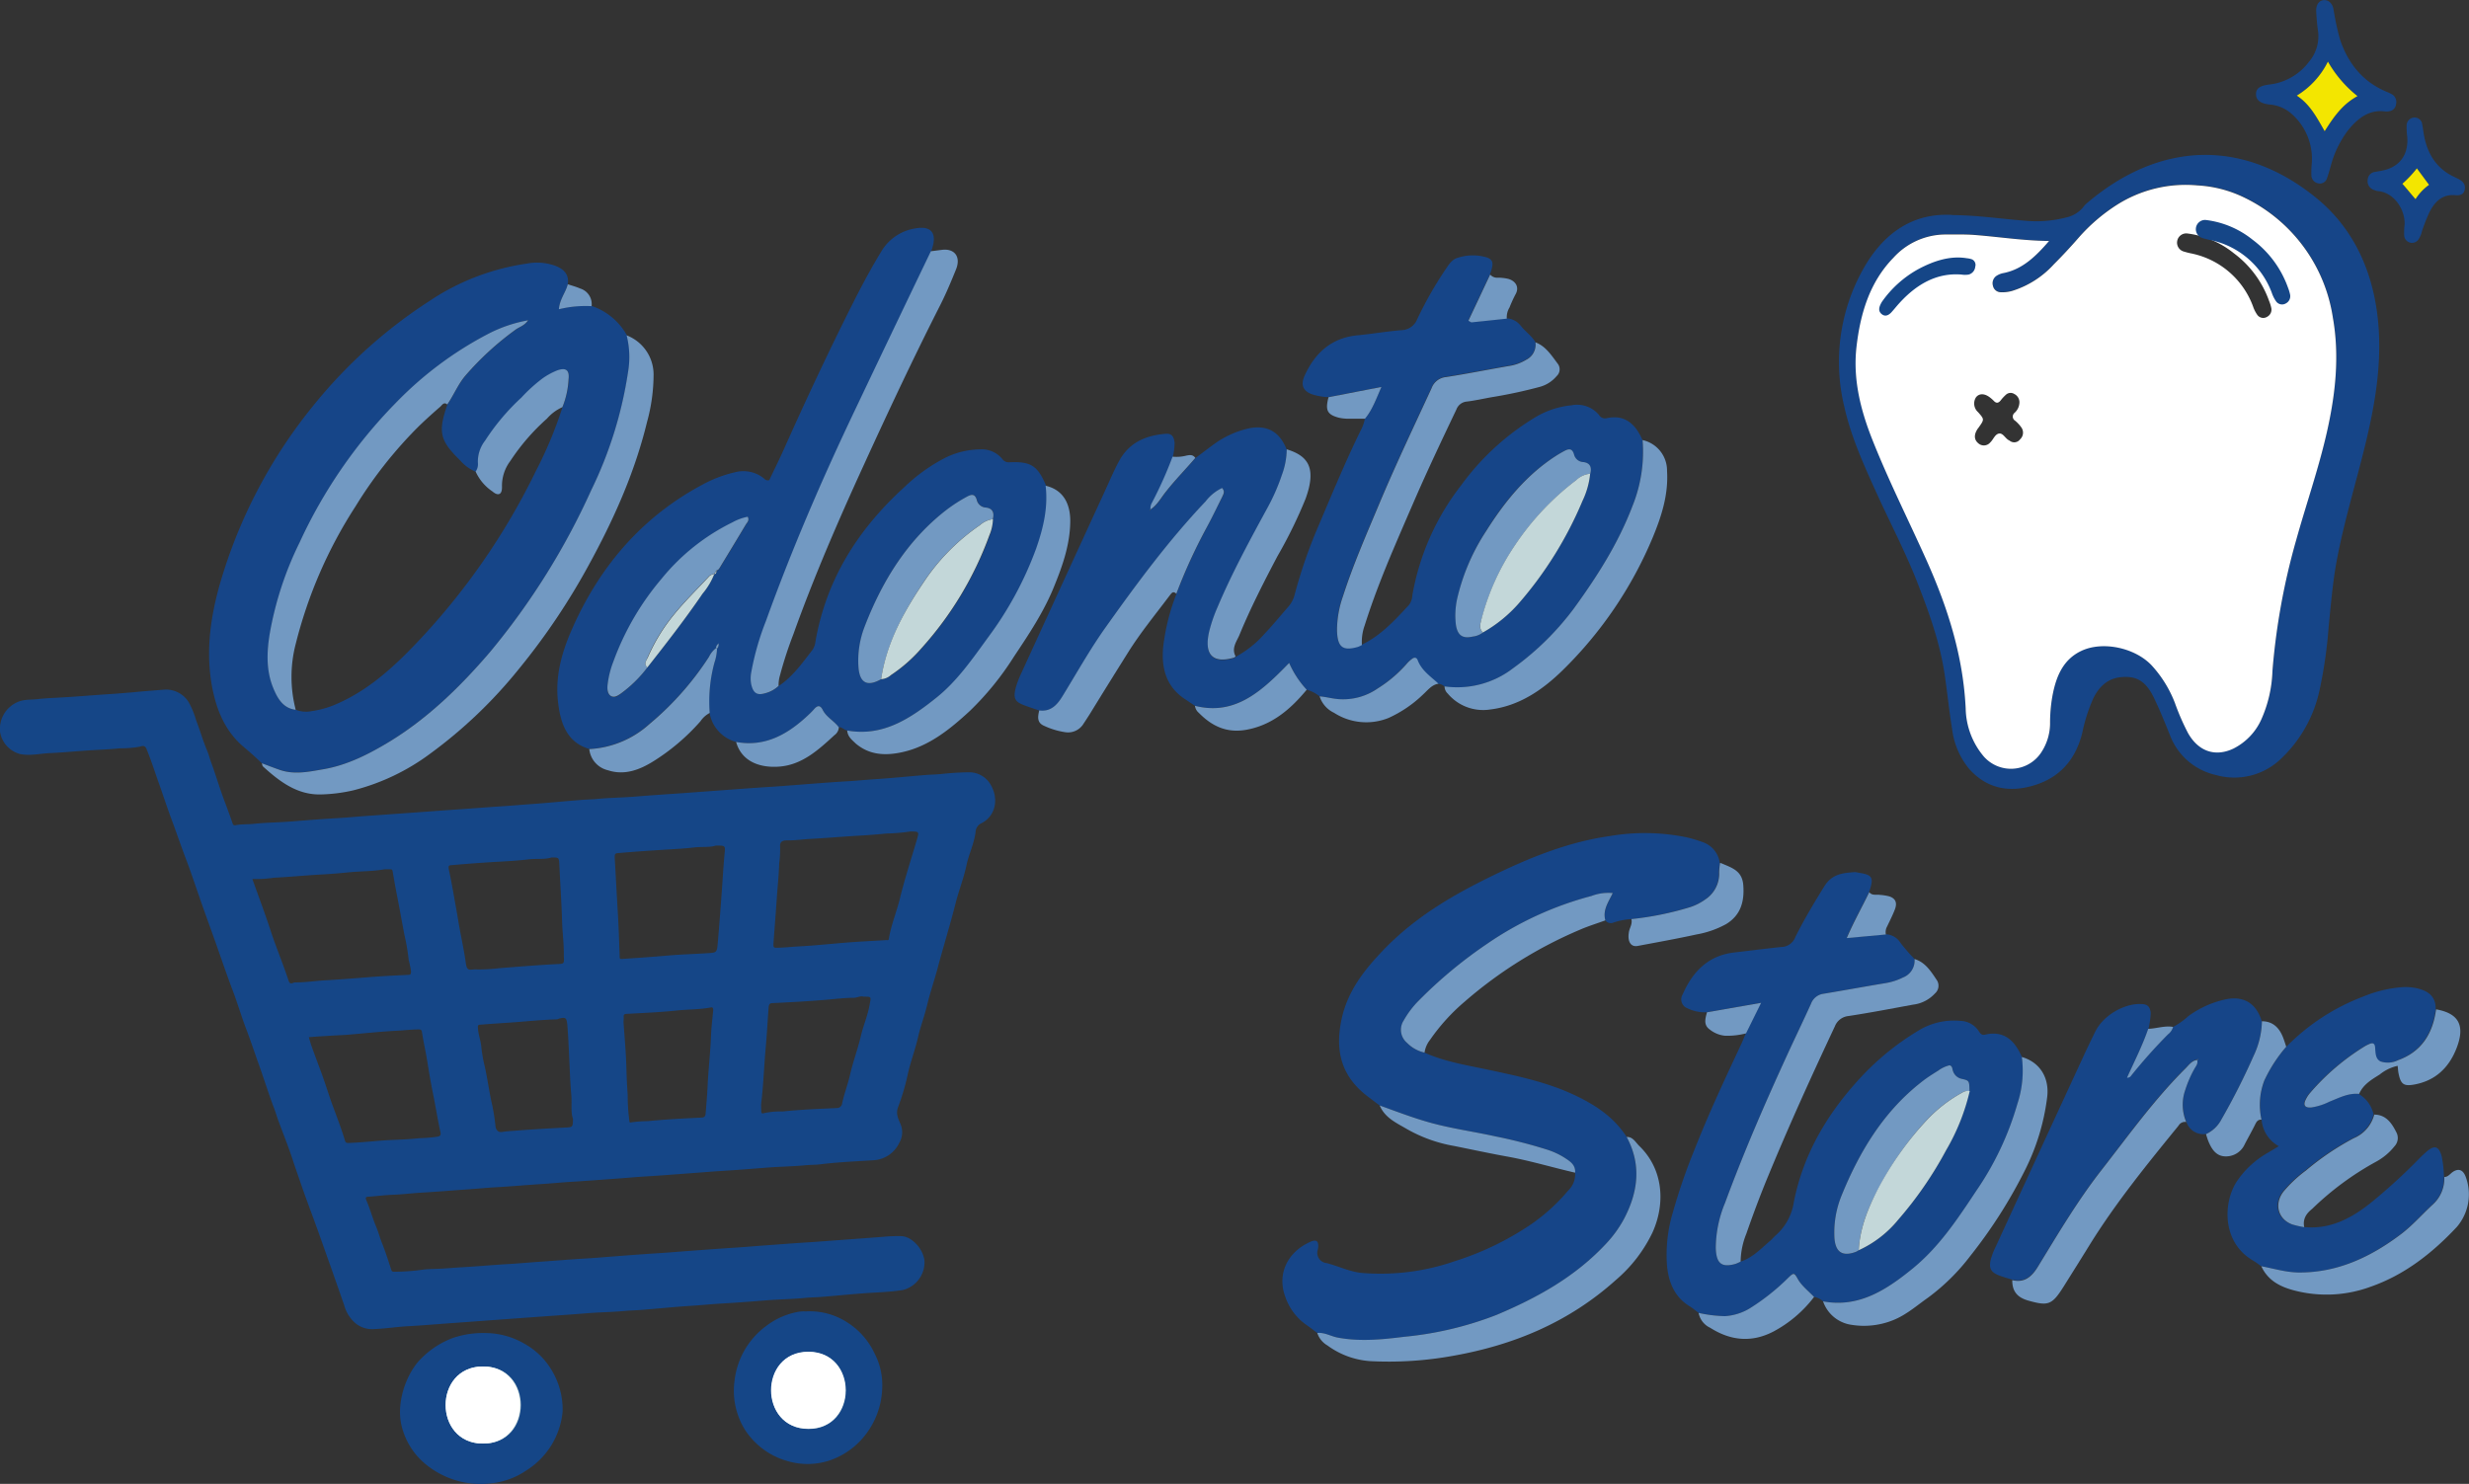 <svg id="Capa_1" data-name="Capa 1" xmlns="http://www.w3.org/2000/svg" viewBox="0 0 480.74 289"><rect x="0" y="0" width="480.74" height="289" fill="#333333" stroke="none"/><defs><style>.cls-1{fill:#164588;}.cls-2{fill:#7299c2;}.cls-3{fill:#c3d7d9;}.cls-4{fill:#fff;}.cls-5{fill:#f3e600;}.cls-6{fill:#154687;}</style></defs><path class="cls-1" d="M303.2,392.62a6.82,6.82,0,0,0-2.51-1.29,18.66,18.66,0,0,1-3.42-5.22c-5.24,5.4-10.46,10.31-18.34,8.35L276.75,393c-3.43-2.39-4.4-5.9-4-10.05a41.47,41.47,0,0,1,2.57-10.27,104.6,104.6,0,0,1,5.91-12.91c1-1.95,2-3.94,3-5.93.25-.5.68-1.07,0-1.77a8.79,8.79,0,0,0-3.2,2.6c-7.18,7.56-13.41,16-19.5,24.57-3,4.26-5.59,8.85-8.34,13.32-1.1,1.79-2.37,3.12-4.56,2.83-1-.36-2.06-.69-3.07-1.08-1.68-.66-2-1.33-1.57-3.19a17.94,17.94,0,0,1,1.12-3q8.17-17.83,16.37-35.67c.86-1.87,1.66-3.78,2.64-5.59,2-3.75,5.31-5.06,9.07-5.37,1.19-.1,1.64.46,1.78,1.79a12.64,12.64,0,0,1-.36,2.75,78.73,78.73,0,0,1-4,8.94,2.19,2.19,0,0,0-.3,1.33c-.21,0-.25.09-.12.14s.06-.11.09-.18c1.33-.85,2.09-2.29,3.05-3.51,1.79-2.28,3.81-4.32,5.68-6.52,1.11-.84,2.21-1.68,3.33-2.5a18.43,18.43,0,0,1,6.84-3.25c3.73-.84,6.23.53,7.63,4.11a14.76,14.76,0,0,1-.95,5,39,39,0,0,1-2.76,6.31c-3.46,6.35-6.92,12.7-9.76,19.42a29.11,29.11,0,0,0-1.64,4.79c-1,4.46.69,6.24,4.81,5.06.13,0,.23-.16.35-.25a20.29,20.29,0,0,0,5.69-4.56c1.6-1.67,3.06-3.5,4.6-5.24a5.72,5.72,0,0,0,1.22-2.42A96.71,96.71,0,0,1,303,359.37c2.64-6.2,5.21-12.44,8.17-18.47a8.29,8.29,0,0,0,.85-2.37c1.4-1.67,2.13-3.72,3.21-6.19l-10.3,2a10.92,10.92,0,0,1-3.39-.62c-1.63-.67-2-1.83-1.29-3.49,2.11-4.68,5.44-7.47,10.36-7.93,2.87-.27,5.72-.78,8.59-1a3.37,3.37,0,0,0,3-2.13,73.83,73.83,0,0,1,5.51-9.69c.7-1,1.24-2,2.56-2.33a9.47,9.47,0,0,1,5.53,0c1.24.48,1.33,1.16.59,3.26q-2.12,4.51-4.24,9c.37.19.5.32.62.31,2.29-.23,4.58-.48,6.86-.72a3.71,3.71,0,0,1,2.77,1.49c.88,1.1,2.06,1.89,2.81,3.12a3.29,3.29,0,0,1-1.8,3.39,9.19,9.19,0,0,1-3.47,1.23c-4,.7-8.09,1.51-12.16,2.14a3.31,3.31,0,0,0-2.79,2.15c-3.52,7.64-7.14,15.23-10.39,23-2.43,5.79-4.95,11.55-6.88,17.57a20.06,20.06,0,0,0-1.15,6.58c.07,3.27,1.09,4.12,4.07,3.25a5,5,0,0,0,.78-.37c3.66-1.73,6.4-4.73,9.16-7.7a3.42,3.42,0,0,0,.68-1.92,48.38,48.38,0,0,1,9.49-21.4A49.26,49.26,0,0,1,345.65,338a17,17,0,0,1,6.62-2.07,5.54,5.54,0,0,1,5.33,1.88,1.36,1.36,0,0,0,1.48.64c3.5-.78,5.63,1.08,7,4.29a28.35,28.35,0,0,1-2,12.92c-2.8,7.32-6.92,13.74-11.43,19.94a54.4,54.4,0,0,1-11.77,11.56,17.79,17.79,0,0,1-13.36,3.55,1.85,1.85,0,0,0-1.25-.52c-1.49-1.41-3.27-2.51-4.07-4.63-.19-.5-.67-.55-1.08-.21a6,6,0,0,0-1,.92,25.28,25.28,0,0,1-5.73,4.87,11.76,11.76,0,0,1-7,2.08C306,393.18,304.63,392.73,303.2,392.62ZM335,380.18a26.9,26.9,0,0,0,7-5.69,74,74,0,0,0,12.39-19.94,15.82,15.82,0,0,0,1.49-5.29c.34-1.32-.1-2.13-1.38-2.27a1.93,1.93,0,0,1-1.78-1.45c-.38-1.37-1.14-1.12-2-.65-.51.28-1,.57-1.52.89-5.7,3.64-10,8.85-13.61,14.67A40.5,40.5,0,0,0,330,373.67a15.22,15.22,0,0,0-.25,4.85c.25,2.19,1.28,2.92,3.28,2.46A4,4,0,0,0,335,380.18Z" transform="translate(-46.26 -257)"/><path class="cls-1" d="M211.22,399.27c-.59-.08-1-.72-1.63-.62-.92-1.27-2.41-1.94-3.15-3.41-.5-1-1.06-.82-1.67-.13-.24.28-.5.55-.77.81-4.1,4-8.63,6.65-14.41,5.58a7.12,7.12,0,0,1-5.17-5.65,28.88,28.88,0,0,1,.92-9.8,9.48,9.48,0,0,0,.5-2.7,1.15,1.15,0,0,0,.31-1l.11-.13-.09.16a1.11,1.11,0,0,0-.5.86,4.78,4.78,0,0,0-1.4,1.74A58.14,58.14,0,0,1,172.67,398a18.93,18.93,0,0,1-11.7,4.86c-4.11-1.22-5.48-4.63-6-8.7-.73-5.3.67-10.16,2.75-14.83,5.49-12.37,13.82-21.8,25.31-27.94a24.83,24.83,0,0,1,6.28-2.4,6.38,6.38,0,0,1,5.74,1.22.88.88,0,0,0,1,.29c.94-2,2-4.09,2.94-6.24,4.25-9.51,8.66-18.92,13.33-28.19,1.72-3.41,3.51-6.77,5.48-10a9.38,9.38,0,0,1,6.71-4.59c3.06-.55,4.24.9,3.22,4l-.15.44q-7.37,15.39-14.72,30.8c-6.41,13.45-12.33,27.15-17.41,41.25a52.52,52.52,0,0,0-2.85,10,6.08,6.08,0,0,0,0,2.29c.38,1.68,1.1,2.21,2.65,1.76a6,6,0,0,0,2.68-1.45c2.68-1.79,4.56-4.46,6.53-7a3.69,3.69,0,0,0,.59-1.72c2.2-12.38,8.53-22,17.32-30a33.77,33.77,0,0,1,7.86-5.65,15.6,15.6,0,0,1,6.9-1.68,5.15,5.15,0,0,1,4.27,1.85,1.57,1.57,0,0,0,1.48.66c4.11-.18,5.43.69,7.06,4.54.51,4.28-.45,8.29-1.85,12.25a67.81,67.81,0,0,1-9.32,17.21c-3,4.21-6,8.51-10.06,11.77C223.46,397,218.11,400.51,211.22,399.27ZM185.3,368.85c.41-.05.45-.39.48-.72.33,0,.5-.3.66-.56,1.69-2.79,3.39-5.57,5.06-8.38.25-.4.74-.78.37-1.51a10,10,0,0,0-3,1.1,41,41,0,0,0-13.8,11,52.73,52.73,0,0,0-9.35,16.07,18.06,18.06,0,0,0-1.15,4.7c-.07.77-.07,1.64.69,2.05s1.27-.06,1.82-.43A24.73,24.73,0,0,0,172.3,387c3.68-4.71,7.37-9.41,10.76-14.38a13.69,13.69,0,0,0,2.27-3.79Zm54.3-10.74c.35-1.31-.08-2.12-1.36-2.26a1.91,1.91,0,0,1-1.76-1.47c-.33-1.19-1-1.14-1.82-.7a30.38,30.38,0,0,0-4.08,2.62c-7.57,5.83-12.54,13.77-16,22.9a18.33,18.33,0,0,0-1.15,7.5c.17,3.28,1.66,4.14,4.42,2.58a3.18,3.18,0,0,0,2-.83,29.57,29.57,0,0,0,6-5.31,67,67,0,0,0,13.13-21.89A8.65,8.65,0,0,0,239.6,358.11Z" transform="translate(-46.26 -257)"/><path class="cls-1" d="M97.25,405.65q-1.6-1.54-3.33-3c-3.38-2.75-5.21-6.54-6.16-10.9-1.53-7-.67-13.87,1.21-20.65a98.23,98.23,0,0,1,18.39-35.22,96,96,0,0,1,22.46-20.22,45.8,45.8,0,0,1,19-7.32,10.49,10.49,0,0,1,5.76.5c1.47.63,2.49,1.58,2.25,3.48-.38,1.58-1.57,2.85-1.73,4.87a21.72,21.72,0,0,1,6.37-.6,12.41,12.41,0,0,1,6.84,5.68,17.25,17.25,0,0,1,.28,7.12,79.11,79.11,0,0,1-7.18,23.05A138.14,138.14,0,0,1,141.66,384c-5.76,6.73-12,12.77-19.37,17.32-4.08,2.5-8.32,4.66-13,5.47-2.84.49-5.7,1.11-8.57.12C99.54,406.53,98.4,406.08,97.25,405.65Zm6.61-10.41a5.52,5.52,0,0,0,3,.27,18.46,18.46,0,0,0,5.4-1.61c5.89-2.65,10.67-7,15.16-11.73a132.71,132.71,0,0,0,23.16-33.39,79.91,79.91,0,0,0,5.2-12.48,16.46,16.46,0,0,0,1.22-5.37c.22-1.82-.51-2.35-2.19-1.76a13.67,13.67,0,0,0-2.88,1.57,30.84,30.84,0,0,0-4.11,3.73,43.32,43.32,0,0,0-7.07,8.39,6.62,6.62,0,0,0-1.39,4.51,2.42,2.42,0,0,1-.45,1.51,7.83,7.83,0,0,1-3-2.16c-4-3.91-4.41-5.51-2.54-10.94,1.24-1.8,2.07-3.88,3.5-5.56a57.07,57.07,0,0,1,9.87-9.05c.7-.51,1.64-.71,2.4-1.79a27.12,27.12,0,0,0-7.92,2.72,70,70,0,0,0-17.87,13.39,96.21,96.21,0,0,0-18.72,27.19,65.62,65.62,0,0,0-5.8,17.73c-.58,3.54-.72,7.13.66,10.53C100.31,393,101.42,395,103.86,395.24Z" transform="translate(-46.26 -257)"/><path class="cls-1" d="M363.91,436a12.93,12.93,0,0,0-3.54.7,1.31,1.31,0,0,1-1.52-.44c-.54-2,.59-3.55,1.44-5.32a9.21,9.21,0,0,0-4.15.57,65.18,65.18,0,0,0-20.38,9.36,87.77,87.77,0,0,0-13.16,10.93,18.07,18.07,0,0,0-3,3.93,3.32,3.32,0,0,0,.63,4.38,6.83,6.83,0,0,0,3.41,1.9c3.88,1.75,8,2.4,12.1,3.27,6,1.29,12,2.49,17.62,5.25,3.8,1.85,7.21,4.15,9.63,7.9,2.91,5.41,2.23,10.7-.49,15.9a22.61,22.61,0,0,1-3.42,4.78c-6.08,6.59-13.58,10.7-21.48,14a66.88,66.88,0,0,1-17.92,4.24c-4.29.53-8.6,1-12.93.16-1.35-.25-2.57-1-4-.9-.71-.53-1.4-1.08-2.13-1.58a11,11,0,0,1-4.05-5.32c-1.79-4.68.49-8.93,4.82-10.85,1.29-.58,1.73-.06,1.48,1.46a2,2,0,0,0,1.72,2.68c2.34.61,4.55,1.73,7,1.93a44.24,44.24,0,0,0,17.95-2.31,56.9,56.9,0,0,0,14.77-7.13,36.23,36.23,0,0,0,7.26-6.59,4.41,4.41,0,0,0,1.38-3.51c.07-1.5-1-2.16-1.92-2.82a14.58,14.58,0,0,0-3.55-1.67,97.61,97.61,0,0,0-10.06-2.58c-4.29-.95-8.65-1.53-12.9-2.73-3.27-.92-6.43-2.14-9.63-3.29l-2.47-1.87c-4.62-3.59-6.43-8.32-4.89-15.17,1.22-5.41,4.48-9.47,8.09-13.24,6-6.25,13.18-10.51,20.68-14.19s15.15-6.84,23.41-8a40.36,40.36,0,0,1,15.06.27,27,27,0,0,1,2.91.87,5,5,0,0,1,3.44,4.09,14.3,14.3,0,0,0-.17,1.84,6,6,0,0,1-2.67,5.26,10.66,10.66,0,0,1-2.93,1.49A59.8,59.8,0,0,1,363.91,436Z" transform="translate(-46.26 -257)"/><path class="cls-1" d="M401.23,510.45a3.34,3.34,0,0,0-1.73-.86c-1.07-1.13-2.36-2-3.15-3.46s-.8-1.3-1.85-.3a42.91,42.91,0,0,1-7.63,6.05,10.66,10.66,0,0,1-4.72,1.45,25.89,25.89,0,0,1-5.13-.63c-.6-.44-1.16-.92-1.78-1.3-2.83-1.73-4.05-4.49-4.39-7.81A28.77,28.77,0,0,1,372,493.06a115.43,115.43,0,0,1,4.29-12.39c2.72-6.92,5.87-13.61,9-20.31.32-.68.6-1.4.89-2.1l2.94-5.95-10.54,1.84a7.76,7.76,0,0,1-3.78-.79,1.84,1.84,0,0,1-.91-2.69c2-4.58,5.12-7.6,10-8.16,3.08-.36,6.16-.76,9.25-1.08a2.94,2.94,0,0,0,2.66-1.87c1.69-3.42,3.65-6.67,5.65-9.91,1.53-2.49,3.68-2.64,6-2.8a3.73,3.73,0,0,1,.64.11c2.8.42,3.08.91,2.11,3.76-1.38,2.88-3,5.66-4.38,8.94l7.62-.7a3.52,3.52,0,0,1,2.86,1.66,34.38,34.38,0,0,0,2.75,3.16,3.52,3.52,0,0,1-2.24,3.59,12.09,12.09,0,0,1-3.51,1.12c-4,.65-8,1.39-11.95,2.05a3,3,0,0,0-2.45,1.93c-1.43,3.21-3,6.37-4.45,9.56-4.41,9.59-8.62,19.28-12.29,29.23a23.13,23.13,0,0,0-1.81,8.78c.09,3,1.1,3.88,3.84,3.11a7.7,7.7,0,0,0,1-.45c2.29-.73,3.95-2.52,5.75-4.05.4-.33.72-.76,1.12-1.1a10.71,10.71,0,0,0,3.47-6.41c1.8-9.12,6.25-16.75,12.23-23.42a51.58,51.58,0,0,1,11.93-9.94,13.26,13.26,0,0,1,8.34-1.95,4.4,4.4,0,0,1,3.52,2c.32.51.63.82,1.22.68,3.6-.86,5.76,1.05,7.18,4.36a20.5,20.5,0,0,1-.87,9.14,58.22,58.22,0,0,1-8,16.92c-3.65,5.5-7.3,11-12.38,15.13S408.13,511.74,401.23,510.45Zm28.51-40.93c0-2,0-2.06-1.49-2.39a2.27,2.27,0,0,1-1.73-1.55c-.16-.39-.07-1-.67-1.09a6,6,0,0,0-2.15,1c-1.11.7-2.24,1.42-3.28,2.23-7.3,5.68-12.06,13.44-15.6,22.16a19.11,19.11,0,0,0-1.39,7.94c.12,3,1.49,4,4.18,3a3.59,3.59,0,0,0,.57-.32,21.36,21.36,0,0,0,7.65-5.91A73.55,73.55,0,0,0,425.2,481,41.07,41.07,0,0,0,429.74,469.52Z" transform="translate(-46.26 -257)"/><path class="cls-1" d="M426.69,298.89c5,.08,9.42.76,13.89,1.1a23.48,23.48,0,0,0,8.17-.68,5.91,5.91,0,0,0,3.13-1.95,3.84,3.84,0,0,1,.59-.68c14.2-12.17,30.45-12.74,44.67-1.23,7.09,5.73,11,13.82,12.08,23.39.94,8.41-.43,16.54-2.38,24.62-1.83,7.58-4.15,15-5.59,22.71-.8,4.27-1.14,8.6-1.58,12.92a89.09,89.09,0,0,1-1.74,12.18A25.82,25.82,0,0,1,490.15,405a13.09,13.09,0,0,1-12.43,2.94,12.48,12.48,0,0,1-9-7.9c-.95-2.35-1.9-4.7-3-7-1.58-3.35-3.43-4.48-6.56-4.15-2.53.27-4.23,1.86-5.35,4.2a32.64,32.64,0,0,0-2.1,6.59c-1.36,5.58-4.74,9-9.81,10.39-4.56,1.28-8.78.5-12.19-3.28a15.07,15.07,0,0,1-3.37-7.92c-.58-3.52-.92-7.07-1.45-10.6-.94-6.25-3.06-12.09-5.33-17.9-2.35-6-5.35-11.68-8-17.54-2.43-5.37-4.88-10.75-6.19-16.6a37,37,0,0,1,3.49-26.5C412.92,302.28,418.93,298.29,426.69,298.89Zm18.55,5c-4.89,0-9.6-.78-14.34-1.17-2-.16-4-.13-6.07-.1a13.76,13.76,0,0,0-9.9,4.57c-4.57,4.71-6.4,10.78-7.15,17.3-.72,6.35.8,12.32,3.09,18.1,3.17,8,7,15.64,10.54,23.47,4.1,9.15,7.14,18.62,7.63,28.89a14.9,14.9,0,0,0,3.48,9.32,7.05,7.05,0,0,0,11.16-.74,10.35,10.35,0,0,0,1.75-5.65,29.66,29.66,0,0,1,.45-5.33c.69-3.78,2-7.13,5.61-8.83,4.16-2,10.48-.64,13.73,2.82a23,23,0,0,1,4.52,7.32,46,46,0,0,0,2.57,5.89c2,3.52,5.27,4.63,8.79,3a11.71,11.71,0,0,0,5.48-5.73,25.06,25.06,0,0,0,2.15-9.43,131.63,131.63,0,0,1,4.64-25.53c1.91-7,4.34-13.82,5.95-20.91,1.67-7.38,2.51-14.82,1.17-22.37a31.09,31.09,0,0,0-17.16-23.32,23.75,23.75,0,0,0-9.21-2.41,25,25,0,0,0-15.62,3.75,34.76,34.76,0,0,0-7.59,6.53q-2.3,2.64-4.76,5.1a18.26,18.26,0,0,1-8.11,5.17,6.93,6.93,0,0,1-2.35.25,1.57,1.57,0,0,1-1.39-1.28,1.74,1.74,0,0,1,.85-2,3.6,3.6,0,0,1,1.22-.45C440.13,309.44,442.74,306.82,445.24,303.93Z" transform="translate(-46.26 -257)"/><path class="cls-1" d="M486.56,503.61c-.54-.37-1.06-.79-1.63-1.12-6.07-3.55-5.78-11.22-3.23-15.26a17.9,17.9,0,0,1,6.13-5.72l2.14-1.28a6.46,6.46,0,0,1-3.35-5.16,13.2,13.2,0,0,1,.55-7.64,28.4,28.4,0,0,1,4.26-6.57,41.8,41.8,0,0,1,15.07-9.81,24.73,24.73,0,0,1,7.15-1.76,9.89,9.89,0,0,1,3.86.36c1.87.58,3.06,1.69,3,3.93-.65,4.87-3,8.3-7.4,9.9a4.46,4.46,0,0,1-3.39.25c-1.13-.51-1-1.76-1.09-2.83-.08-.77-.53-.82-1.09-.58a6.94,6.94,0,0,0-1,.51,45.26,45.26,0,0,0-10.46,8.91,6.11,6.11,0,0,0-.89,1.3c-.58,1.17-.23,1.74,1,1.65a11.67,11.67,0,0,0,3.51-1.11c1.88-.74,3.71-1.74,5.82-1.53a6.22,6.22,0,0,1,2.91,4,6.86,6.86,0,0,1-4,4.6,52.1,52.1,0,0,0-9.29,6.28,25.4,25.4,0,0,0-4.38,4.11c-1.87,2.42-1.06,5.42,1.74,6.41a17.81,17.81,0,0,0,2.3.52c5,.52,9.12-1.56,13-4.65a111.42,111.42,0,0,0,9.06-8.22,24.6,24.6,0,0,1,2.11-2c1.38-1.1,2.16-.79,2.69,1a21.15,21.15,0,0,1,.46,4.13,6.85,6.85,0,0,1-2.37,5.48c-2,1.86-3.84,3.94-6,5.61-6,4.55-12.37,7.52-19.82,7.51C491.44,504.83,489,504.07,486.56,503.61Z" transform="translate(-46.26 -257)"/><path class="cls-1" d="M469.38,457a14.43,14.43,0,0,0,3-2.12,19.18,19.18,0,0,1,7.05-3.21c3.14-.72,6,.22,7.23,4.26a16.36,16.36,0,0,1-1.6,6.69A131.74,131.74,0,0,1,478.81,475a6.4,6.4,0,0,1-3,2.85,3.46,3.46,0,0,1-3.85-2.4,8.62,8.62,0,0,1-.18-6.26,21.46,21.46,0,0,1,1.72-4c.3-.58.84-1.08.58-1.87.21,0,.25,0,.14-.15l-.12.17c-1,.12-1.61,1-2.28,1.65-6.06,6-11.09,13.05-16.37,19.82-4.6,5.89-8.44,12.38-12.36,18.79-1.23,2-2.68,3.19-5,2.63-.9-.28-1.82-.52-2.69-.87-1.51-.61-1.91-1.37-1.52-3.05a14,14,0,0,1,1-2.58q8.48-18.46,17-36.9c.77-1.67,1.56-3.32,2.39-5,1.64-3.23,5.94-5.62,9.31-5.26,1,.11,1.34.75,1.45,1.69a14.77,14.77,0,0,1-.42,3c-1.14,3.29-2.7,6.36-4.13,9.52a.92.92,0,0,0,.68-.23,101.8,101.8,0,0,1,7.29-8.2A2.77,2.77,0,0,0,469.38,457Z" transform="translate(-46.26 -257)"/><path class="cls-2" d="M97.25,405.65c1.15.43,2.29.88,3.45,1.28,2.87,1,5.73.37,8.57-.12,4.7-.81,8.94-3,13-5.47,7.39-4.55,13.61-10.59,19.37-17.32a138.14,138.14,0,0,0,19.73-31.54,79.11,79.11,0,0,0,7.18-23.05,17.25,17.25,0,0,0-.28-7.12,8.17,8.17,0,0,1,5.25,7.69,35,35,0,0,1-1.27,9.17c-2.43,10-6.57,19.16-11.42,28a130.07,130.07,0,0,1-13.55,20.13A91.43,91.43,0,0,1,130,403.8a42.74,42.74,0,0,1-14.93,7.12,31,31,0,0,1-6.22.8c-4.63.16-8.07-2.44-11.37-5.43C97.33,406.16,97.32,405.87,97.25,405.65Z" transform="translate(-46.26 -257)"/><path class="cls-2" d="M197.86,390.58a6,6,0,0,1-2.68,1.45c-1.55.45-2.27-.08-2.65-1.76a6.08,6.08,0,0,1,0-2.29,52.52,52.52,0,0,1,2.85-10c5.08-14.1,11-27.8,17.41-41.25q7.33-15.42,14.72-30.8l2.15-.27c2.48-.31,3.73,1.36,2.75,3.8s-2.06,5-3.27,7.34c-5.15,10.16-10,20.49-14.74,30.87-4.94,10.79-9.67,21.69-13.69,32.93a77.46,77.46,0,0,0-2.57,7.9A6.52,6.52,0,0,0,197.86,390.58Z" transform="translate(-46.26 -257)"/><path class="cls-2" d="M302.75,516.61c1.42-.15,2.64.65,4,.9,4.33.81,8.64.37,12.93-.16a66.88,66.88,0,0,0,17.92-4.24c7.9-3.32,15.4-7.43,21.48-14a22.61,22.61,0,0,0,3.42-4.78c2.72-5.2,3.4-10.49.49-15.9,1.19-.05,1.7,1,2.43,1.73,4.72,4.54,5.14,11.21,2.62,16.83a28,28,0,0,1-7.11,9.26c-9.23,8.31-20,12.73-31.77,14.81A70.06,70.06,0,0,1,313,522.09a15.93,15.93,0,0,1-8.3-3.07A4.35,4.35,0,0,1,302.75,516.61Z" transform="translate(-46.26 -257)"/><path class="cls-2" d="M311.44,382.62a5,5,0,0,1-.78.37c-3,.87-4,0-4.07-3.25a20.06,20.06,0,0,1,1.15-6.58c1.93-6,4.45-11.78,6.88-17.57,3.25-7.78,6.87-15.37,10.39-23a3.31,3.31,0,0,1,2.79-2.15c4.07-.63,8.11-1.44,12.16-2.14a9.19,9.19,0,0,0,3.47-1.23,3.29,3.29,0,0,0,1.8-3.39c2,.72,3.15,2.58,4.4,4.24a1.79,1.79,0,0,1-.27,2.32,6.5,6.5,0,0,1-3.3,2.11,93,93,0,0,1-9.32,2c-1.63.29-3.25.66-4.9.86a2.37,2.37,0,0,0-2,1.53c-2.73,5.73-5.45,11.46-8,17.3-1.43,3.3-2.87,6.6-4.27,9.91-2.06,4.87-4,9.8-5.59,14.85A9.42,9.42,0,0,0,311.44,382.62Z" transform="translate(-46.26 -257)"/><path class="cls-2" d="M385.18,502.7a7.7,7.7,0,0,1-1,.45c-2.74.77-3.75-.09-3.84-3.11a23.13,23.13,0,0,1,1.81-8.78c3.67-9.95,7.88-19.64,12.29-29.23,1.47-3.19,3-6.35,4.45-9.56a3,3,0,0,1,2.45-1.93c4-.66,8-1.4,11.95-2.05a12.09,12.09,0,0,0,3.51-1.12,3.52,3.52,0,0,0,2.24-3.59c2.11.62,3.24,2.46,4.4,4.2a2,2,0,0,1-.45,2.53,6.85,6.85,0,0,1-4.22,2.15c-4.19.77-8.38,1.58-12.59,2.22a3.18,3.18,0,0,0-2.65,2c-4.52,9.63-8.93,19.32-13,29.19-1.53,3.7-2.93,7.43-4.24,11.21A14.89,14.89,0,0,0,385.18,502.7Z" transform="translate(-46.26 -257)"/><path class="cls-2" d="M327.53,390.68a17.79,17.79,0,0,0,13.36-3.55,54.4,54.4,0,0,0,11.77-11.56c4.51-6.2,8.63-12.62,11.43-19.94a28.35,28.35,0,0,0,2-12.92,6.07,6.07,0,0,1,4.76,6c.29,4.63-1.08,8.86-2.8,13a78.6,78.6,0,0,1-17.59,25.89c-4,3.9-8.51,6.91-14.06,7.58a9,9,0,0,1-8.24-3.09A1.92,1.92,0,0,1,327.53,390.68Z" transform="translate(-46.26 -257)"/><path class="cls-2" d="M401.23,510.45c6.9,1.29,12.29-2.19,17.45-6.4s8.73-9.63,12.38-15.13a58.22,58.22,0,0,0,8-16.92,20.5,20.5,0,0,0,.87-9.14c3.49,1,5.39,4,4.94,7.79a43.4,43.4,0,0,1-4.44,14.48,95.36,95.36,0,0,1-10.5,16.43,40.62,40.62,0,0,1-8.25,8.16c-2.22,1.56-4.27,3.39-6.83,4.4a15.19,15.19,0,0,1-8.08.9A6.86,6.86,0,0,1,401.23,510.45Z" transform="translate(-46.26 -257)"/><path class="cls-2" d="M211.22,399.27c6.89,1.24,12.24-2.28,17.42-6.44,4.05-3.26,7-7.56,10.06-11.77A67.81,67.81,0,0,0,248,363.85c1.4-4,2.36-8,1.85-12.25,3.64.84,4.77,3.76,4.8,6.74,0,4.45-1.38,8.52-3,12.52-2,5.1-5,9.58-8,14.08a56.54,56.54,0,0,1-8.51,10.48c-3.9,3.61-8,6.93-13.2,8.07-3.18.7-6.35.63-9.08-1.7C212.18,401.12,211.31,400.5,211.22,399.27Z" transform="translate(-46.26 -257)"/><path class="cls-2" d="M474.06,463.39c.26.79-.28,1.29-.58,1.87a21.46,21.46,0,0,0-1.72,4,8.62,8.62,0,0,0,.18,6.26,1.41,1.41,0,0,0-1.48.69c-6.13,7.53-12.26,15.05-17.43,23.41-1.63,2.65-3.29,5.28-4.94,7.92-2.28,3.62-3,3.85-6.84,2.78-2-.56-3.21-1.64-3.18-4,2.32.56,3.77-.6,5-2.63,3.92-6.41,7.76-12.9,12.36-18.79,5.28-6.77,10.31-13.79,16.37-19.82.67-.67,1.25-1.53,2.28-1.65Z" transform="translate(-46.26 -257)"/><path class="cls-2" d="M248.61,395.36c2.19.29,3.46-1,4.56-2.83,2.75-4.47,5.31-9.06,8.34-13.32,6.09-8.57,12.32-17,19.5-24.57a8.79,8.79,0,0,1,3.2-2.6c.65.7.22,1.27,0,1.77-1,2-1.95,4-3,5.93a104.6,104.6,0,0,0-5.91,12.91c-.68-.71-1,0-1.37.43-2.72,3.62-5.59,7.11-8,10.95s-5,8-7.45,12c-.41.64-.82,1.28-1.24,1.91a3.52,3.52,0,0,1-3.57,1.66,14.76,14.76,0,0,1-4.15-1.26C248.11,397.73,248.34,396.53,248.61,395.36Z" transform="translate(-46.26 -257)"/><path class="cls-2" d="M323.63,462a6.83,6.83,0,0,1-3.41-1.9,3.32,3.32,0,0,1-.63-4.38,18.07,18.07,0,0,1,3-3.93,87.77,87.77,0,0,1,13.16-10.93,65.18,65.18,0,0,1,20.38-9.36,9.21,9.21,0,0,1,4.15-.57c-.85,1.77-2,3.31-1.44,5.32-1.7.62-3.44,1.15-5.09,1.88a84.15,84.15,0,0,0-22.28,13.93,38.48,38.48,0,0,0-6.76,7.45A5.24,5.24,0,0,0,323.63,462Z" transform="translate(-46.26 -257)"/><path class="cls-1" d="M496.37,289a11.65,11.65,0,0,0-4.27-10.13,7.26,7.26,0,0,0-4-1.52c-1.78-.23-2.53-.86-2.57-1.95s.63-1.69,2.52-1.93a11.23,11.23,0,0,0,7.81-4.46,7.67,7.67,0,0,0,1.74-6c-.19-1.22-.27-2.46-.35-3.7s.44-2.14,1.36-2.27,1.73.49,2,1.69a51.68,51.68,0,0,0,1.25,5.88c1.62,4.87,4.56,8.36,9.08,10.26a7.54,7.54,0,0,1,1.18.57,1.75,1.75,0,0,1,.68,1.82,1.53,1.53,0,0,1-1.28,1.39,2.47,2.47,0,0,1-.86.05c-3.15-.41-5.36,1.38-7.26,3.74a19.85,19.85,0,0,0-3.35,7c-.22.74-.42,1.49-.68,2.21a1.44,1.44,0,0,1-1.71,1.06,1.61,1.61,0,0,1-1.35-1.59A18.12,18.12,0,0,1,496.37,289Zm3.16-20a16.06,16.06,0,0,1-6.06,6.62c2.6,1.71,3.91,4.3,5.43,6.93,1.78-2.8,3.49-5.26,6.39-6.83A23.29,23.29,0,0,1,499.53,269Z" transform="translate(-46.26 -257)"/><path class="cls-2" d="M286.85,384.84c-.12.09-.22.22-.35.25-4.12,1.18-5.83-.6-4.81-5.06a29.11,29.11,0,0,1,1.64-4.79c2.84-6.72,6.3-13.07,9.76-19.42a39,39,0,0,0,2.76-6.31,14.76,14.76,0,0,0,.95-5c4,1.2,5.29,3.37,4.32,7.5a20.74,20.74,0,0,1-.68,2.2A89.48,89.48,0,0,1,295,365.31c-2.66,5.05-5.27,10.14-7.45,15.45C287,382,286,383.28,286.85,384.84Z" transform="translate(-46.26 -257)"/><path class="cls-2" d="M486.56,503.61c2.47.46,4.88,1.22,7.44,1.22,7.45,0,13.87-3,19.82-7.51,2.18-1.67,4-3.75,6-5.61a6.85,6.85,0,0,0,2.37-5.48c.73,0,1.12-.62,1.67-1,1.09-.71,1.92-.42,2.44.81a9.75,9.75,0,0,1-1.68,9.93c-4.82,5.15-10.23,9.35-16.77,11.63a24.85,24.85,0,0,1-14.94.71C490.34,507.63,487.87,506.46,486.56,503.61Z" transform="translate(-46.26 -257)"/><path class="cls-2" d="M505.6,470.05c-2.11-.21-3.94.79-5.82,1.53a11.67,11.67,0,0,1-3.51,1.11c-1.27.09-1.62-.48-1-1.65a6.11,6.11,0,0,1,.89-1.3,45.26,45.26,0,0,1,10.46-8.91,6.94,6.94,0,0,1,1-.51c.56-.24,1-.19,1.09.58.11,1.07,0,2.32,1.09,2.83a4.46,4.46,0,0,0,3.39-.25c4.42-1.6,6.75-5,7.4-9.9,4.41.77,5.7,3.14,4,7.53-1.52,3.93-4.22,6.36-8.18,7.1-2.11.39-2.72,0-3.15-2.28-.07-.37-.08-.75-.15-1.35a8.4,8.4,0,0,0-3.51,1.7C508,467.28,506.41,468.2,505.6,470.05Z" transform="translate(-46.26 -257)"/><path class="cls-2" d="M161,402.89a18.93,18.93,0,0,0,11.7-4.86,58.14,58.14,0,0,0,11.6-13.09,4.78,4.78,0,0,1,1.4-1.74l.17.15a9.48,9.48,0,0,1-.5,2.7,28.88,28.88,0,0,0-.92,9.8,5,5,0,0,0-1.81,1.63,41.46,41.46,0,0,1-9.12,7.76c-2.68,1.68-5.66,2.84-8.9,1.77A4.73,4.73,0,0,1,161,402.89Z" transform="translate(-46.26 -257)"/><path class="cls-2" d="M494.92,496a17.81,17.81,0,0,1-2.3-.52c-2.8-1-3.61-4-1.74-6.41a25.4,25.4,0,0,1,4.38-4.11,52.1,52.1,0,0,1,9.29-6.28,6.86,6.86,0,0,0,4-4.6c2.19,0,3.34,1.52,4.27,3.38a2.35,2.35,0,0,1-.32,2.78,11.8,11.8,0,0,1-3.57,3,57.3,57.3,0,0,0-12.46,9.19C495.42,493.26,494.57,494.34,494.92,496Z" transform="translate(-46.26 -257)"/><path class="cls-1" d="M514.45,300.86c.22-2.72-1.82-6.32-5.14-6.64a3.1,3.1,0,0,1-.84-.24,1.78,1.78,0,0,1-1.19-2,1.6,1.6,0,0,1,1.43-1.5c.71-.14,1.43-.23,2.13-.44,3-.88,4.46-3.31,4.11-6.62a11.59,11.59,0,0,1-.09-1.86,1.56,1.56,0,0,1,1.49-1.67,1.48,1.48,0,0,1,1.54,1.35c.15.68.21,1.38.34,2.07.7,3.85,2.62,6.66,6,8.19l.59.29c.84.42,1.56,1,1.35,2.12s-1.1,1.16-1.91,1.1c-2.46-.19-3.93,1.26-5,3.39a35.63,35.63,0,0,0-1.42,3.64,4.83,4.83,0,0,1-.73,1.67,1.53,1.53,0,0,1-2.72-.73A12.4,12.4,0,0,1,514.45,300.86Zm4.77-7.84-2.37-3.24a22.61,22.61,0,0,1-2.82,3c.89,1.06,1.68,2,2.56,3A9.92,9.92,0,0,1,519.22,293Z" transform="translate(-46.26 -257)"/><path class="cls-2" d="M363.91,436a59.8,59.8,0,0,0,11.45-2.33,10.66,10.66,0,0,0,2.93-1.49A6,6,0,0,0,381,426.9a14.3,14.3,0,0,1,.17-1.84,2.8,2.8,0,0,1,.41.13c1.86.82,3.88,1.37,4.11,4.14.27,3.31-.53,5.95-3.36,7.66a18.67,18.67,0,0,1-5.73,2c-3.8.83-7.64,1.52-11.47,2.24-1.31.25-2-.83-1.72-2.59C363.51,437.76,364.15,437,363.91,436Z" transform="translate(-46.26 -257)"/><path class="cls-2" d="M475.79,477.88a6.4,6.4,0,0,0,3-2.85,131.74,131.74,0,0,0,6.29-12.44,16.36,16.36,0,0,0,1.6-6.69c2.2,0,3.5,1.36,4.23,3.46.18.5.34,1,.5,1.5a28.4,28.4,0,0,0-4.26,6.57,13.2,13.2,0,0,0-.55,7.64c-.7-.07-1,.42-1.27,1-.64,1.29-1.35,2.53-2,3.79a4,4,0,0,1-3.9,2.35c-1.72-.1-2.58-1.47-3.2-3C476.05,478.76,475.93,478.31,475.79,477.88Z" transform="translate(-46.26 -257)"/><path class="cls-2" d="M377,512.7a25.89,25.89,0,0,0,5.13.63,10.66,10.66,0,0,0,4.72-1.45,42.91,42.91,0,0,0,7.63-6.05c1.05-1,1.12-1,1.85.3s2.08,2.33,3.15,3.46a24.26,24.26,0,0,1-7.88,6.72c-4.24,2.22-8.36,1.82-12.34-.71A4,4,0,0,1,377,512.7Z" transform="translate(-46.26 -257)"/><path class="cls-2" d="M303.2,392.62c1.43.11,2.81.56,4.27.57a11.76,11.76,0,0,0,7-2.08,25.28,25.28,0,0,0,5.73-4.87,6,6,0,0,1,1-.92c.41-.34.89-.29,1.08.21.8,2.12,2.58,3.22,4.07,4.63-1.32.19-2.1,1.28-3,2.09a23.76,23.76,0,0,1-6.71,4.57,11.56,11.56,0,0,1-10.63-1A5.33,5.33,0,0,1,303.2,392.62Z" transform="translate(-46.26 -257)"/><path class="cls-2" d="M278.93,394.46c7.88,2,13.1-2.95,18.34-8.35a18.66,18.66,0,0,0,3.42,5.22c-3.21,3.88-6.82,6.93-11.82,7.81-3.72.65-6.61-.68-9.19-3.31A2.13,2.13,0,0,1,278.93,394.46Z" transform="translate(-46.26 -257)"/><path class="cls-2" d="M314.9,472.3c3.2,1.15,6.36,2.37,9.63,3.29,4.25,1.2,8.61,1.78,12.9,2.73a97.61,97.61,0,0,1,10.06,2.58,14.58,14.58,0,0,1,3.55,1.67c1,.66,2,1.32,1.92,2.82-4.35-1-8.65-2.3-13-3.1-3.55-.64-7.07-1.4-10.6-2.11a28.23,28.23,0,0,1-9.18-3.3C318.18,475.7,315.94,474.74,314.9,472.3Z" transform="translate(-46.26 -257)"/><path class="cls-2" d="M189.59,401.5c5.78,1.07,10.31-1.62,14.41-5.58.27-.26.53-.53.77-.81.61-.69,1.17-.87,1.67.13.74,1.47,2.23,2.14,3.15,3.41a2,2,0,0,1-.86,1.53c-3.11,2.87-6.25,5.72-10.58,6.11C194.62,406.61,190.72,405.56,189.59,401.5Z" transform="translate(-46.26 -257)"/><path class="cls-2" d="M339.65,319.06c-2.28.24-4.57.49-6.86.72-.12,0-.25-.12-.62-.31q2.13-4.5,4.24-9a1.8,1.8,0,0,0,1.56.61,9.5,9.5,0,0,1,1.92.22c1.5.4,2.28,1.66,1.42,3.09a25.54,25.54,0,0,0-1.13,2.49A3.66,3.66,0,0,0,339.65,319.06Z" transform="translate(-46.26 -257)"/><path class="cls-2" d="M413.46,439l-7.62.7c1.41-3.28,3-6.06,4.38-8.94.56.71,1.33.42,2,.52a10.24,10.24,0,0,1,1.92.3c1.21.42,1.56,1.22,1.08,2.52-.44,1.15-1,2.24-1.52,3.34A2.24,2.24,0,0,0,413.46,439Z" transform="translate(-46.26 -257)"/><path class="cls-2" d="M378.63,454.15l10.54-1.84-2.94,5.95a14.71,14.71,0,0,1-4.07.46,5.61,5.61,0,0,1-3-1.22C377.92,456.62,378.29,455.37,378.63,454.15Z" transform="translate(-46.26 -257)"/><path class="cls-2" d="M304.94,334.36l10.3-2c-1.08,2.47-1.81,4.52-3.21,6.19-1.07,0-2.13,0-3.2,0a8.55,8.55,0,0,1-1.89-.2C304.67,337.74,304.27,336.9,304.94,334.36Z" transform="translate(-46.26 -257)"/><path class="cls-2" d="M469.38,457a2.77,2.77,0,0,1-1,1.46,101.8,101.8,0,0,0-7.29,8.2.92.92,0,0,1-.68.23c1.43-3.16,3-6.23,4.13-9.52C466.15,457.33,467.74,456.71,469.38,457Z" transform="translate(-46.26 -257)"/><path class="cls-2" d="M279,346.18c-1.87,2.2-3.89,4.24-5.68,6.52-1,1.22-1.72,2.66-3.05,3.51l0,0a2.19,2.19,0,0,1,.3-1.33,78.73,78.73,0,0,0,4-8.94,7.69,7.69,0,0,0,2.7-.21C277.92,345.6,278.54,345.51,279,346.18Z" transform="translate(-46.26 -257)"/><path class="cls-2" d="M161.45,316.63a21.72,21.72,0,0,0-6.37.6c.16-2,1.35-3.29,1.73-4.87.81.27,1.64.49,2.42.83A3.18,3.18,0,0,1,161.45,316.63Z" transform="translate(-46.26 -257)"/><path class="cls-2" d="M335,380.18a4,4,0,0,1-2,.8c-2,.46-3-.27-3.28-2.46a15.22,15.22,0,0,1,.25-4.85,40.5,40.5,0,0,1,5.65-13.22c3.66-5.82,7.91-11,13.61-14.67.5-.32,1-.61,1.52-.89.86-.47,1.62-.72,2,.65a1.93,1.93,0,0,0,1.78,1.45c1.28.14,1.72.95,1.38,2.27a4.58,4.58,0,0,0-2.73,1.26,52.23,52.23,0,0,0-12,12.79,46.46,46.46,0,0,0-6.44,14.3C334.47,378.5,334.17,379.42,335,380.18Z" transform="translate(-46.26 -257)"/><path class="cls-3" d="M335,380.18c-.81-.76-.51-1.68-.29-2.57a46.46,46.46,0,0,1,6.44-14.3,52.23,52.23,0,0,1,12-12.79,4.58,4.58,0,0,1,2.73-1.26,15.82,15.82,0,0,1-1.49,5.29A74,74,0,0,1,342,374.49,26.9,26.9,0,0,1,335,380.18Z" transform="translate(-46.26 -257)"/><path class="cls-2" d="M270.27,356.21c0,.07-.08.19-.09.18s-.09-.11.12-.14Z" transform="translate(-46.26 -257)"/><path class="cls-2" d="M217.82,389.28c-2.76,1.56-4.25.7-4.42-2.58a18.33,18.33,0,0,1,1.15-7.5c3.49-9.13,8.46-17.07,16-22.9a30.38,30.38,0,0,1,4.08-2.62c.84-.44,1.49-.49,1.82.7a1.91,1.91,0,0,0,1.76,1.47c1.28.14,1.71.95,1.36,2.26a4.84,4.84,0,0,0-2.55,1.18,40.67,40.67,0,0,0-10.41,10.32C222.55,375.61,219,381.78,217.82,389.28Z" transform="translate(-46.26 -257)"/><path class="cls-2" d="M172.3,387a24.73,24.73,0,0,1-5.24,5.13c-.55.37-1.17.78-1.82.43s-.76-1.28-.69-2.05a18.06,18.06,0,0,1,1.15-4.7,52.73,52.73,0,0,1,9.35-16.07,41,41,0,0,1,13.8-11,10,10,0,0,1,3-1.1c.37.73-.12,1.11-.37,1.51-1.67,2.81-3.37,5.59-5.06,8.38-.16.26-.33.52-.65.56l-.49.72,0,0a1.47,1.47,0,0,0-1.13.58c-2.24,2.4-4.58,4.69-6.66,7.24a35.3,35.3,0,0,0-5.09,8.28C172.18,385.57,171.52,386.24,172.3,387Z" transform="translate(-46.26 -257)"/><path class="cls-3" d="M217.82,389.28c1.13-7.5,4.73-13.67,8.82-19.67a40.67,40.67,0,0,1,10.41-10.32,4.84,4.84,0,0,1,2.55-1.18,8.65,8.65,0,0,1-.7,3.14,67,67,0,0,1-13.13,21.89,29.57,29.57,0,0,1-6,5.31A3.18,3.18,0,0,1,217.82,389.28Z" transform="translate(-46.26 -257)"/><path class="cls-3" d="M172.3,387c-.78-.76-.12-1.43.15-2.07a35.3,35.3,0,0,1,5.09-8.28c2.08-2.55,4.42-4.84,6.66-7.24a1.47,1.47,0,0,1,1.13-.58,13.69,13.69,0,0,1-2.27,3.79C179.67,377.59,176,382.29,172.3,387Z" transform="translate(-46.26 -257)"/><path class="cls-2" d="M185.67,383.2a1.11,1.11,0,0,1,.5-.86l0,0a1.15,1.15,0,0,1-.31,1Z" transform="translate(-46.26 -257)"/><path class="cls-3" d="M185.3,368.85l.49-.72C185.75,368.46,185.71,368.8,185.3,368.85Z" transform="translate(-46.26 -257)"/><path class="cls-2" d="M186.17,382.34l.09-.16-.11.13Z" transform="translate(-46.26 -257)"/><path class="cls-2" d="M133.34,335.78c-.59-.55-1,.07-1.29.37-1.45,1.26-2.89,2.55-4.28,3.9a83.86,83.86,0,0,0-12.28,15.56,88.77,88.77,0,0,0-11.65,26.8,25.46,25.46,0,0,0,0,12.83c-2.44-.28-3.55-2.2-4.4-4.3-1.38-3.4-1.24-7-.66-10.53a65.62,65.62,0,0,1,5.8-17.73,96.21,96.21,0,0,1,18.72-27.19,70,70,0,0,1,17.87-13.39,27.12,27.12,0,0,1,7.92-2.72c-.76,1.08-1.7,1.28-2.4,1.79a57.07,57.07,0,0,0-9.87,9.05C135.41,331.9,134.58,334,133.34,335.78Z" transform="translate(-46.26 -257)"/><path class="cls-2" d="M155.76,336.3a8.62,8.62,0,0,0-3,2.23,41.43,41.43,0,0,0-7.15,8.27,8,8,0,0,0-1.61,4.91c.07,1.59-.69,2-1.86,1a9.24,9.24,0,0,1-3.27-3.87,2.42,2.42,0,0,0,.45-1.51,6.62,6.62,0,0,1,1.39-4.51,43.32,43.32,0,0,1,7.07-8.39,30.84,30.84,0,0,1,4.11-3.73,13.67,13.67,0,0,1,2.88-1.57c1.68-.59,2.41-.06,2.19,1.76A16.46,16.46,0,0,1,155.76,336.3Z" transform="translate(-46.26 -257)"/><path class="cls-2" d="M408.18,500.49a3.59,3.59,0,0,1-.57.32c-2.69,1-4.06,0-4.18-3a19.11,19.11,0,0,1,1.39-7.94c3.54-8.72,8.3-16.48,15.6-22.16,1-.81,2.17-1.53,3.28-2.23a6,6,0,0,1,2.15-1c.6.12.51.7.67,1.09a2.27,2.27,0,0,0,1.73,1.55c1.47.33,1.46.4,1.49,2.39a2.08,2.08,0,0,0-1.45.3,27.73,27.73,0,0,0-7,5.45A62,62,0,0,0,412,488.52C410,492.27,408.4,496.12,408.18,500.49Z" transform="translate(-46.26 -257)"/><path class="cls-3" d="M408.18,500.49c.22-4.37,1.84-8.22,3.77-12a62,62,0,0,1,9.39-13.25,27.73,27.73,0,0,1,7-5.45,2.08,2.08,0,0,1,1.45-.3A41.07,41.07,0,0,1,425.2,481a73.55,73.55,0,0,1-9.37,13.59A21.36,21.36,0,0,1,408.18,500.49Z" transform="translate(-46.26 -257)"/><path class="cls-4" d="M445.24,303.93c-2.5,2.89-5.11,5.51-8.87,6.25a3.6,3.6,0,0,0-1.22.45,1.74,1.74,0,0,0-.85,2,1.57,1.57,0,0,0,1.39,1.28,6.93,6.93,0,0,0,2.35-.25,18.26,18.26,0,0,0,8.11-5.17q2.46-2.46,4.76-5.1a34.76,34.76,0,0,1,7.59-6.53,25,25,0,0,1,15.62-3.75,23.75,23.75,0,0,1,9.21,2.41,31.09,31.09,0,0,1,17.16,23.32c1.34,7.55.5,15-1.17,22.37-1.61,7.09-4,13.91-5.95,20.91a131.63,131.63,0,0,0-4.64,25.53,25.06,25.06,0,0,1-2.15,9.43,11.71,11.71,0,0,1-5.48,5.73c-3.52,1.65-6.77.54-8.79-3a46,46,0,0,1-2.57-5.89,23,23,0,0,0-4.52-7.32c-3.25-3.46-9.57-4.81-13.73-2.82-3.57,1.7-4.92,5.05-5.61,8.83a29.66,29.66,0,0,0-.45,5.33,10.35,10.35,0,0,1-1.75,5.65,7.05,7.05,0,0,1-11.16.74A14.9,14.9,0,0,1,429,395c-.49-10.27-3.53-19.74-7.63-28.89-3.51-7.83-7.37-15.47-10.54-23.47-2.29-5.78-3.81-11.75-3.09-18.1.75-6.52,2.58-12.59,7.15-17.3a13.76,13.76,0,0,1,9.9-4.57c2,0,4.05-.06,6.07.1C435.64,303.15,440.35,303.89,445.24,303.93Zm26.83-1.47a1.8,1.8,0,0,0-.6,3.53q.63.19,1.26.33a16.26,16.26,0,0,1,12.21,10.33,6.53,6.53,0,0,0,.81,1.63,1.42,1.42,0,0,0,1.94.42,1.57,1.57,0,0,0,.81-1.74,7.64,7.64,0,0,0-.41-1.31,19.85,19.85,0,0,0-6.88-9.33A17.89,17.89,0,0,0,472.07,302.46Zm-32.61,33a1.8,1.8,0,0,0-1-1.73,1.34,1.34,0,0,0-1.62.14A8.27,8.27,0,0,0,435.8,335c-.4.48-.79.6-1.27.13a7.31,7.31,0,0,0-.83-.74c-1.05-.8-2.09-.8-2.7,0a2.25,2.25,0,0,0,.42,2.89c1.23,1.4,1.23,1.4.09,3-.08.12-.19.23-.26.36-.66,1.07-.61,2,.19,2.68a1.62,1.62,0,0,0,2.35-.16c.6-.56.89-1.57,1.68-1.72s1.23.94,1.93,1.3a1.18,1.18,0,0,1,.19.11,1.4,1.4,0,0,0,2-.29,1.75,1.75,0,0,0,.25-2.31,6.82,6.82,0,0,0-1.21-1.31.94.94,0,0,1-.11-1.54A2.8,2.8,0,0,0,439.46,335.44Z" transform="translate(-46.26 -257)"/><path class="cls-2" d="M474.08,463.41l.12-.17c.11.12.07.17-.14.15Z" transform="translate(-46.26 -257)"/><path class="cls-5" d="M499.53,269a23.29,23.29,0,0,0,5.76,6.72c-2.9,1.57-4.61,4-6.39,6.83-1.52-2.63-2.83-5.22-5.43-6.93A16.06,16.06,0,0,0,499.53,269Z" transform="translate(-46.26 -257)"/><path class="cls-5" d="M519.22,293a9.92,9.92,0,0,0-2.63,2.79c-.88-1-1.67-2-2.56-3a22.61,22.61,0,0,0,2.82-3Z" transform="translate(-46.26 -257)"/><path class="cls-6" d="M475.73,299.84a18,18,0,0,1,9.15,3.86,20,20,0,0,1,6.88,9.33,8.61,8.61,0,0,1,.4,1.31,1.58,1.58,0,0,1-.8,1.74,1.43,1.43,0,0,1-1.95-.43,6.53,6.53,0,0,1-.81-1.63,16.27,16.27,0,0,0-12.21-10.32q-.63-.13-1.26-.33a1.8,1.8,0,0,1,.6-3.53Z" transform="translate(-46.26 -257)"/><path class="cls-6" d="M412.69,315.78a21.07,21.07,0,0,1,7.15-6.4c3.11-1.65,6.23-2.6,9.36-2.09a4.28,4.28,0,0,1,1,.21,1.18,1.18,0,0,1,.66,1.44,1.73,1.73,0,0,1-1.27,1.53,4.29,4.29,0,0,1-1.43,0c-4.82-.38-9,1.89-12.75,6.34-.28.34-.56.66-.86,1-.68.73-1.36.88-2,.28S412.14,316.7,412.69,315.78Z" transform="translate(-46.26 -257)"/><path class="cls-6" d="M78.17,391.32A5.16,5.16,0,0,1,83,393.76a16.62,16.62,0,0,1,1.44,3.5c.76,1.95,1.33,4,2.15,5.93.32.75.52,1.58.81,2.37.76,2.06,1.4,4.17,2.13,6.24.66,1.85,1.38,3.66,2,5.51.16.46.3.47.72.39,1.09-.21,2.21-.13,3.32-.24,2.5-.27,5-.27,7.54-.48,3-.24,5.91-.47,8.88-.64,1.85-.11,3.7-.29,5.55-.42l9-.64c2.87-.2,5.75-.43,8.62-.62s6-.45,9-.64c1.83-.12,3.65-.28,5.47-.41,3.25-.23,6.5-.56,9.75-.81,1-.09,2-.09,3.05-.19,2.51-.25,5-.26,7.55-.47,3-.25,6-.44,9-.65l8.43-.62c3.06-.22,6.11-.46,9.16-.64,1.82-.12,3.64-.27,5.46-.41,3-.23,6-.47,9.06-.65,1.82-.1,3.64-.29,5.47-.41,3.25-.2,6.5-.55,9.75-.81,1-.08,2-.1,3-.18a53.55,53.55,0,0,1,5.64-.36,4.81,4.81,0,0,1,4.26,2.52c1.62,2.87.77,6.19-2,7.47a2,2,0,0,0-1,1.7c-.3,2.26-1.31,4.24-1.77,6.43-.54,2.55-1.5,4.93-2.13,7.44-1.05,4.16-2.32,8.22-3.42,12.35-.66,2.5-1.51,4.92-2.11,7.43-.51,2.13-1.29,4.15-1.77,6.27-.56,2.46-1.47,4.78-2,7.22a44.55,44.55,0,0,1-1.87,6.34c-.53,1.36.06,2.37.47,3.36a4.09,4.09,0,0,1-.26,3.65,5.91,5.91,0,0,1-5.07,3.38c-3.43.22-6.87.36-10.29.79-1,.12-2,.09-3,.19-2.54.24-5.09.26-7.63.47-3,.24-5.91.47-8.87.65-1.85.11-3.7.28-5.55.41-3,.22-6,.46-8.95.64-1.85.11-3.7.28-5.55.42-3,.21-6,.45-9,.63-1.85.11-3.69.3-5.55.42-3.05.19-6.09.47-9.15.64-1.81.1-3.63.29-5.45.41-3,.21-6,.46-9.05.64-1.82.11-3.63.34-5.46.41-1.64.06-3.27.28-4.91.39-.47,0-.42.36-.3.62.76,1.74,1.24,3.61,2,5.37.38.93.64,1.91,1,2.85.7,1.73,1.28,3.53,1.85,5.32.13.42.3.44.59.44a41,41,0,0,0,5.63-.41c1-.13,2.09-.12,3.13-.17,1.52-.07,3.05-.22,4.57-.3,3-.17,6.08-.46,9.13-.63,1.84-.11,3.69-.28,5.54-.41,3-.2,6.08-.47,9.13-.65,1.81-.1,3.63-.26,5.44-.4,3-.23,6-.46,9-.65,1.85-.11,3.7-.28,5.54-.41,3-.22,6-.45,8.94-.64,1.88-.11,3.75-.28,5.63-.42,2.95-.21,5.9-.45,8.85-.63,1.94-.12,3.88-.28,5.81-.42q4.44-.32,8.86-.66a30.51,30.51,0,0,1,3.57-.13c2.14.08,4.41,2.7,4.49,5a5.57,5.57,0,0,1-4.21,5.49c-2,.32-4.05.42-6.09.54-3.29.2-6.57.55-9.85.81-1,.08-2,.08-3.06.18-2.51.26-5,.27-7.55.48-3,.24-6,.47-9,.64-1.86.11-3.71.31-5.56.42-3.26.2-6.52.55-9.77.8-1,.09-2,.1-3.06.19-2.54.25-5.1.26-7.65.47-3,.25-5.92.44-8.88.65l-8.52.62-8.88.65c-2.87.2-5.74.46-8.62.61-2.21.13-4.41.48-6.62.56a5.14,5.14,0,0,1-3.46-1.13,7.08,7.08,0,0,1-2.23-3.58c-.87-2.5-1.74-5-2.63-7.51-.8-2.24-1.59-4.49-2.39-6.73-1.23-3.42-2.54-6.81-3.7-10.26-.41-1.21-.85-2.41-1.24-3.63-.85-2.62-1.88-5.16-2.83-7.73-.34-.95-.62-1.92-1-2.86-1-2.71-1.87-5.49-2.85-8.22-.82-2.29-1.59-4.62-2.45-6.88s-1.62-4.82-2.51-7.19c-1.18-3.1-2.25-6.26-3.36-9.4s-2.2-6.08-3.25-9.14c-.83-2.37-1.62-4.77-2.51-7.11-1-2.62-1.9-5.29-2.88-7.92S77.9,411.49,77,409c-.72-2.06-1.39-4.14-2.22-6.14-.35-.84-.93-.54-1.29-.44a19,19,0,0,1-3.75.31c-1.51.15-3.05.24-4.57.32-3,.15-6.09.48-9.13.62-2,.08-3.9.59-5.89.18a5.35,5.35,0,0,1-3.87-4.24,5.68,5.68,0,0,1,3.11-5.74c1.4-.74,2.82-.54,4.2-.71s3-.23,4.57-.32c3.07-.17,6.13-.44,9.2-.64,1.6-.1,3.21-.24,4.81-.37C74.18,391.62,76.18,391.48,78.17,391.32ZM95.4,428.19c1,2.83,2,5.49,2.91,8.15.43,1.21.8,2.44,1.23,3.64.95,2.64,2,5.25,2.87,7.9.21.62.41.76.91.55a1.45,1.45,0,0,1,.62-.1c1.86,0,3.71-.29,5.56-.4,3-.17,6-.41,9-.65,2.42-.19,4.85-.3,7.28-.42.45,0,.49-.18.51-.68a17.71,17.71,0,0,0-.45-2.19,38.56,38.56,0,0,0-.78-4.67c-.47-2.38-.89-4.78-1.35-7.16q-.54-2.73-1-5.46c-.06-.31-.17-.4-.42-.39a9.23,9.23,0,0,0-1.18,0c-2.3.4-4.63.36-6.94.58-1.75.18-3.51.33-5.26.42-3.1.17-6.19.48-9.29.63A22.92,22.92,0,0,1,95.4,428.19Zm128.08-9.25a34.2,34.2,0,0,1-4.54.39c-1.78.17-3.57.32-5.35.42-3.22.18-6.44.47-9.66.64-1.44.08-2.86.3-4.31.28-.63,0-1.61,0-1.46,1.3a21.26,21.26,0,0,1-.18,3.19c-.07,2.26-.32,4.52-.47,6.78-.2,3-.45,6-.66,9,0,.55.11.64.52.64,1.48,0,2.94-.18,4.41-.26,3.3-.17,6.59-.54,9.88-.79,2.4-.18,4.8-.29,7.19-.44.18,0,.42.13.48-.27.45-2.72,1.51-5.21,2.16-7.87.94-3.84,2.17-7.58,3.28-11.37C225.25,418.94,225.24,418.94,223.48,418.94ZM106.39,459c.22.71.36,1.28.56,1.82.71,2,1.46,3.91,2.16,5.88s1.24,3.76,1.92,5.61c.82,2.23,1.68,4.44,2.37,6.73.14.47.28.58.74.56,2-.07,4-.26,6-.43,2.54-.22,5.1-.19,7.63-.49a32.23,32.23,0,0,0,3.67-.3c.55-.13.71-.3.57-.93-.53-2.38-.9-4.81-1.39-7.21-.41-2-.78-4.1-1.1-6.15s-.78-4-1.1-6.08c-.08-.49-.28-.51-.61-.52-1.47,0-2.93.19-4.4.26-3.28.17-6.55.54-9.82.8C111.24,458.68,108.88,458.8,106.39,459ZM153.64,424c-1.26.43-2.89.18-4.49.37-1.84.22-3.69.34-5.53.44-3,.16-6,.39-9,.65-1.09.09-1.14,0-.88,1.28.34,1.63.65,3.27.93,4.9s.57,3.12.82,4.68c.44,2.71,1.07,5.38,1.45,8.11.19,1.35.39,1.53,1.52,1.38a4.37,4.37,0,0,1,.81,0,34.55,34.55,0,0,0,4.32-.26c3.75-.28,7.49-.61,11.23-.79,1.27-.06,1.31-.06,1.22-1.5,0-.21,0-.42,0-.63,0-2-.26-4-.33-6-.11-3.74-.37-7.48-.54-11.21C155.08,424,155.13,424,153.64,424Zm32-2.32c-1.14.4-2.71.19-4.25.37-1.92.23-3.86.32-5.8.44-2.92.19-5.83.38-8.75.64-.72.06-.95,0-.88,1.13.21,3.45.38,6.91.59,10.37.18,2.87.26,5.75.37,8.63,0,.43,0,.53.49.5,3.09-.2,6.17-.42,9.24-.69,2.52-.21,5-.27,7.55-.44,1.62-.11,1.66-.15,1.82-2,.26-3,.48-5.93.7-8.89.21-2.78.36-5.57.61-8.34C187.5,421.67,187.56,421.68,185.65,421.68Zm28.74,29.43c-.54-.21-1.19.21-1.88.22-1.83,0-3.65.24-5.47.39-3.4.29-6.81.47-10.23.64-.57,0-.82.11-.88.88-.2,2.57-.33,5.15-.56,7.72-.33,3.62-.44,7.26-.88,10.87-.06.53,0,1,0,1.52s.19.56.5.45a15,15,0,0,1,3.66-.33c3.49-.37,7-.5,10.51-.67a1.05,1.05,0,0,0,1.1-1c.41-1.87,1.1-3.62,1.52-5.48.59-2.6,1.54-5.07,2.14-7.68.48-2,1.33-3.92,1.68-6C215.87,451.09,216,451.11,214.39,451.11Zm-56.57,23.75c-.46-1.29-.16-3-.32-4.7-.2-2.23-.27-4.49-.38-6.73s-.19-4.5-.38-6.74c-.13-1.45-.31-1.63-1.57-1.32a2.07,2.07,0,0,1-.52.16c-3,.08-5.91.41-8.87.61-2,.14-4,.26-6,.43-.49,0-.48.23-.45.7.08,1.23.54,2.36.65,3.57a28.64,28.64,0,0,0,.65,3.74c.51,2.25.82,4.55,1.29,6.8a38.1,38.1,0,0,1,.8,4.7c.07.93.45,1.55,1.44,1.36a20.51,20.51,0,0,1,2.06-.2c3.47-.28,6.94-.47,10.42-.66C157.74,476.52,157.81,476.48,157.82,474.86ZM167.66,456h0c.2,2.94.48,5.86.56,8.8.05,1.81.12,3.63.26,5.42a37.17,37.17,0,0,0,.31,4.95c.06.25-.05.52.38.42a23.18,23.18,0,0,1,3.23-.24c3.47-.35,7-.52,10.42-.69.6,0,.8-.26.84-.88.14-1.76.3-3.52.38-5.28.14-3.2.53-6.37.65-9.57.06-1.72.28-3.45.44-5.17,0-.56-.18-.61-.51-.54-2.19.42-4.41.35-6.62.59-3.22.34-6.45.47-9.69.65-.46,0-.67.13-.61.7A5.89,5.89,0,0,1,167.66,456Z" transform="translate(-46.26 -257)"/><path class="cls-6" d="M203.13,512.41a13.37,13.37,0,0,1,8.06,2.11,14.26,14.26,0,0,1,5.32,6,13.32,13.32,0,0,1,1.53,6.8,15.61,15.61,0,0,1-4.32,10.34,14.83,14.83,0,0,1-6,3.8,13.7,13.7,0,0,1-8,.13,14.49,14.49,0,0,1-7.09-4.4,13,13,0,0,1-2.63-4.46,14.25,14.25,0,0,1-.73-6.71,15.39,15.39,0,0,1,6.23-10.82,14.47,14.47,0,0,1,6.3-2.73A6.66,6.66,0,0,1,203.13,512.41Z" transform="translate(-46.26 -257)"/><path class="cls-6" d="M155.81,531.89a15.22,15.22,0,0,1-7.14,11.54,14.8,14.8,0,0,1-6.88,2.47,16.81,16.81,0,0,1-12.51-3.62,13.8,13.8,0,0,1-4.58-6.71c-1.7-5.1.82-11.35,3.58-14a17,17,0,0,1,6.18-4,18.4,18.4,0,0,1,6.6-.94,15.1,15.1,0,0,1,7.35,2.09,14.11,14.11,0,0,1,5.22,5.06A14.85,14.85,0,0,1,155.81,531.89Z" transform="translate(-46.26 -257)"/><path class="cls-4" d="M140.43,530.64" transform="translate(-46.26 -257)"/><path class="cls-3" d="M140.43,538.14c9.65,0,9.66-15,0-15s-9.67,15,0,15Z" transform="translate(-46.26 -257)"/><path class="cls-3" d="M203.71,535.3c9.65,0,9.67-15,0-15s-9.67,15,0,15Z" transform="translate(-46.26 -257)"/><path class="cls-3" d="M140.28,538.14c9.65,0,9.67-15,0-15s-9.67,15,0,15Z" transform="translate(-46.26 -257)"/><path class="cls-4" d="M140.28,538.14c9.65,0,9.67-15,0-15s-9.67,15,0,15Z" transform="translate(-46.26 -257)"/><path class="cls-4" d="M203.64,535.26c9.65,0,9.67-15,0-15s-9.67,15,0,15Z" transform="translate(-46.26 -257)"/></svg>